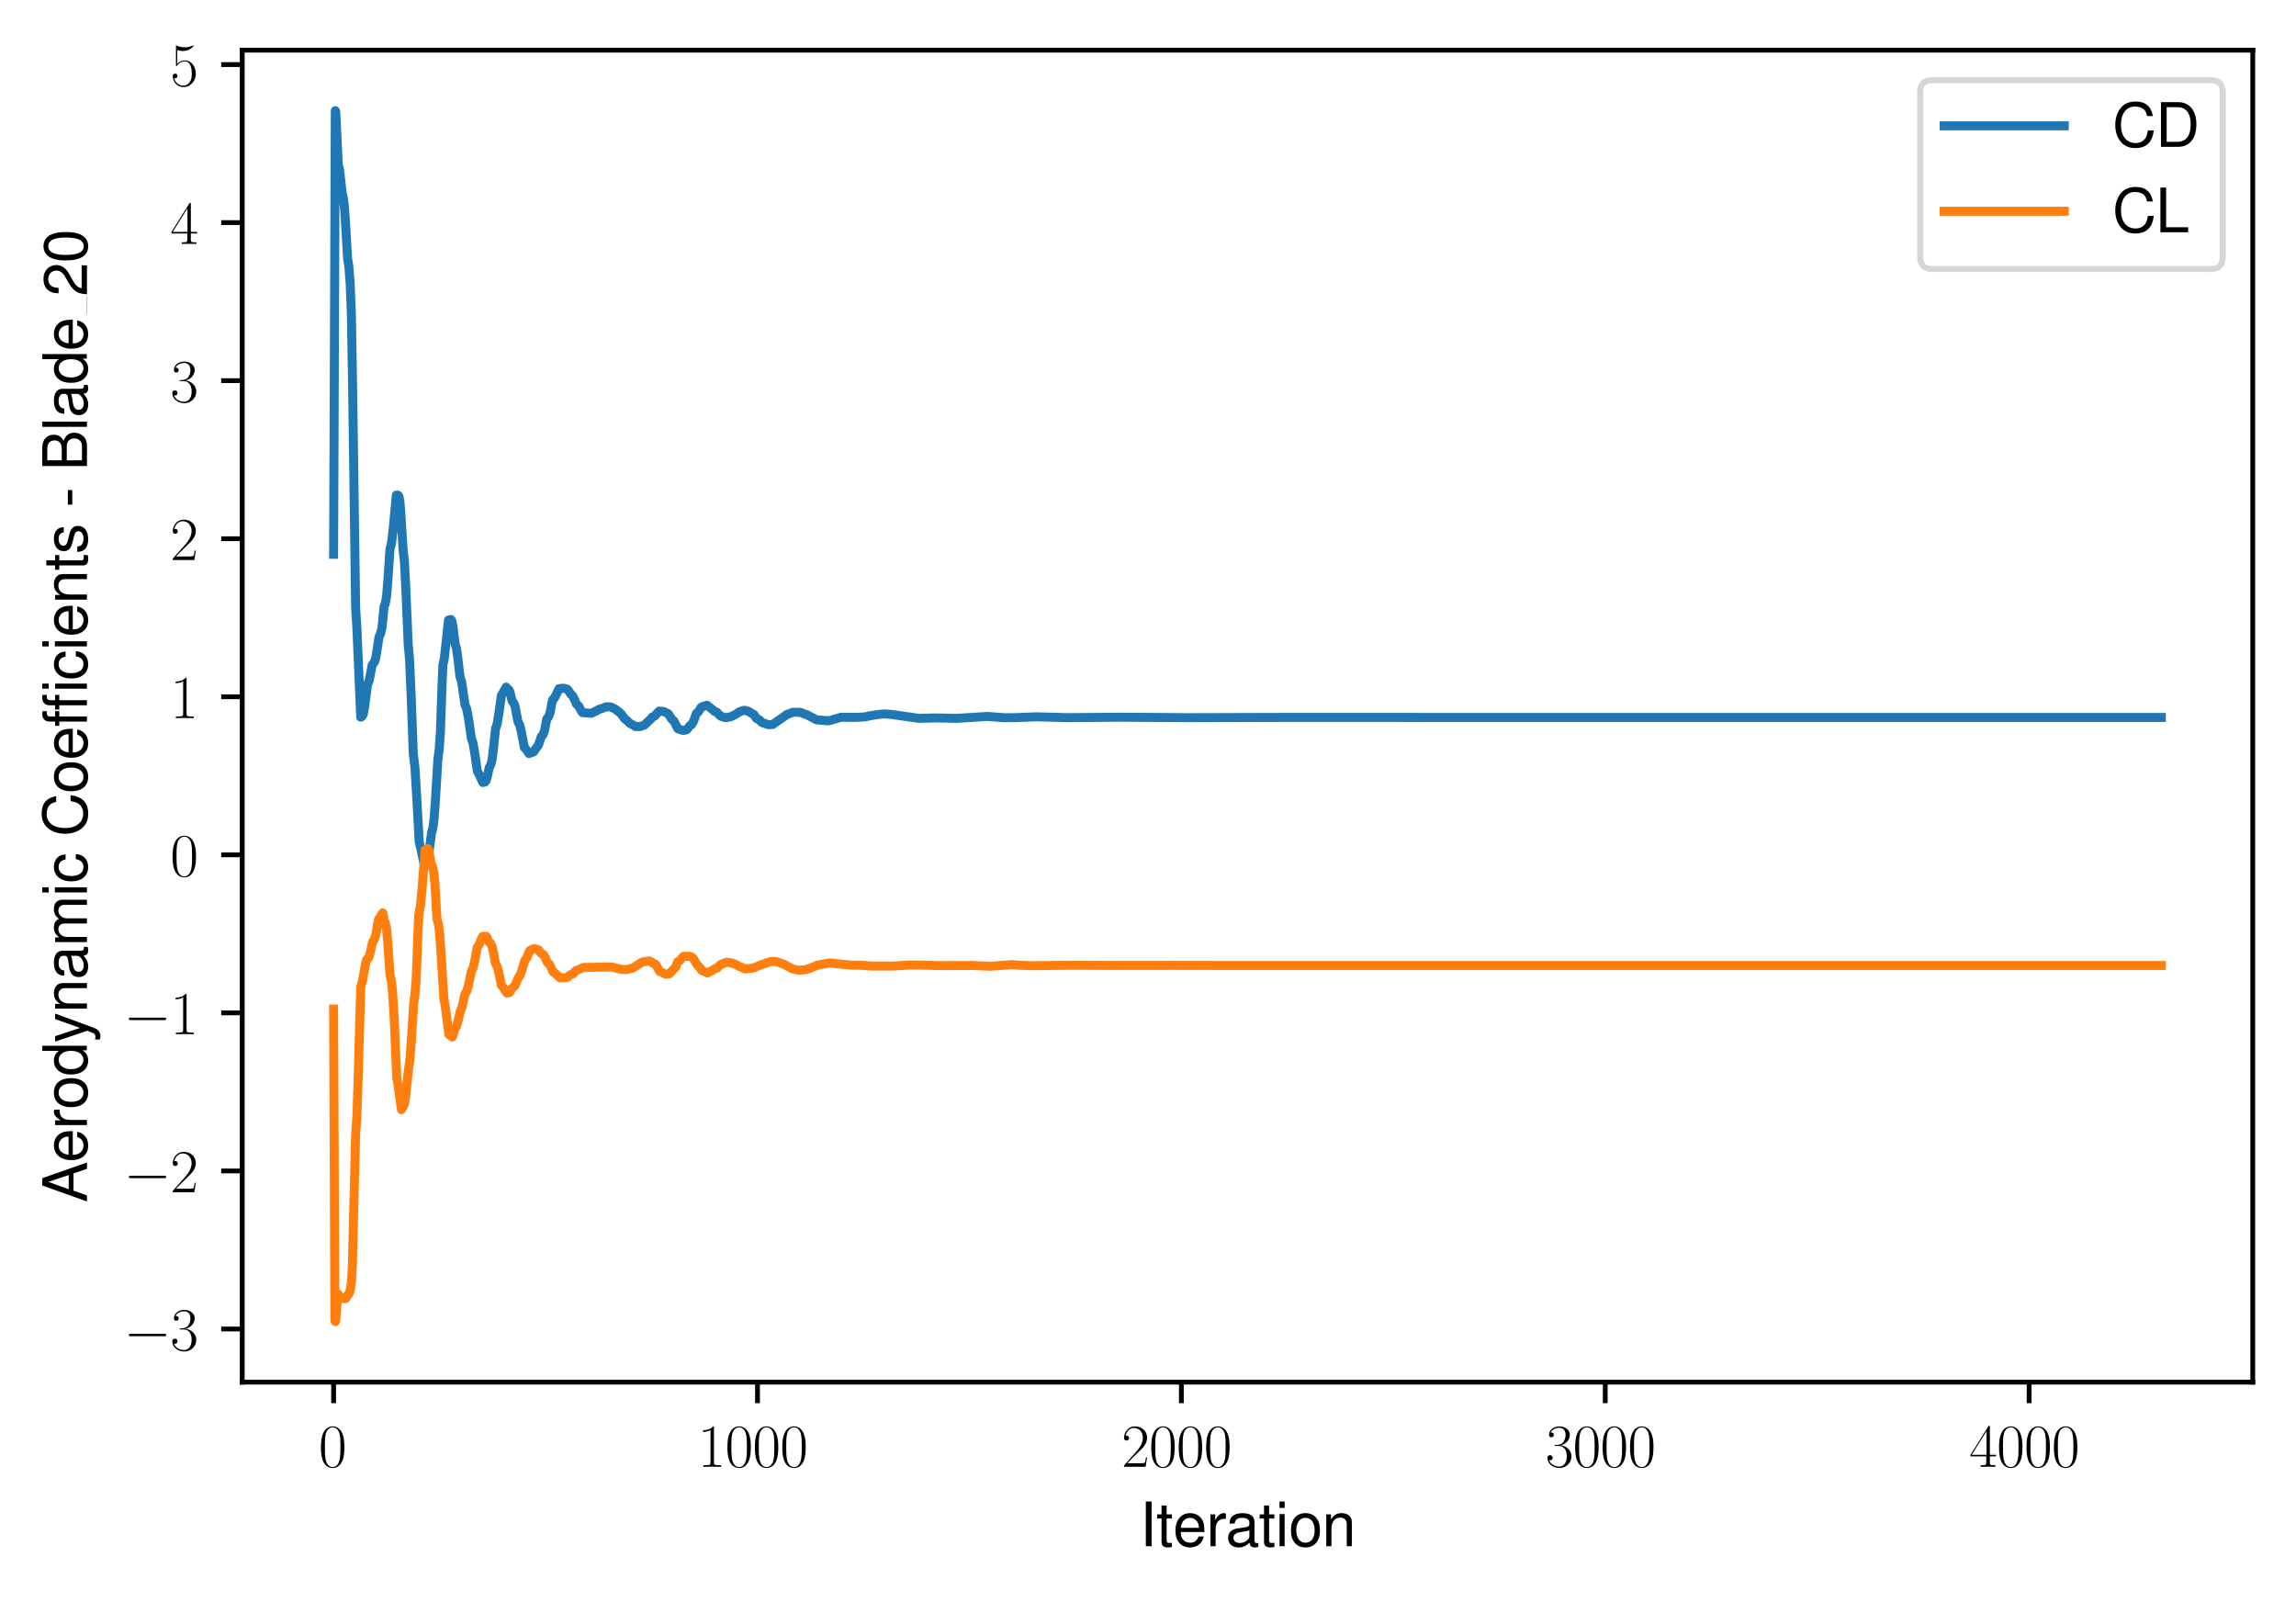 <?xml version="1.0" encoding="utf-8" standalone="no"?>
<!DOCTYPE svg PUBLIC "-//W3C//DTD SVG 1.1//EN"
  "http://www.w3.org/Graphics/SVG/1.1/DTD/svg11.dtd">
<svg xmlns:xlink="http://www.w3.org/1999/xlink" width="382.335pt" height="266.751pt" viewBox="0 0 382.335 266.751" xmlns="http://www.w3.org/2000/svg" version="1.1">
 <defs>
  <style type="text/css">*{stroke-linejoin: round; stroke-linecap: butt}</style>
 </defs>
 <g id="figure_1">
  <g id="patch_1">
   <path d="M 0 266.751 
L 382.335 266.751 
L 382.335 0 
L 0 0 
z
" style="fill: #ffffff"/>
  </g>
  <g id="axes_1">
   <g id="patch_2">
    <path d="M 40.335 230.11 
L 375.135 230.11 
L 375.135 8.35 
L 40.335 8.35 
z
" style="fill: #ffffff"/>
   </g>
   <g id="matplotlib.axis_1">
    <g id="xtick_1">
     <g id="line2d_1">
      <defs>
       <path id="m554e3767d2" d="M 0 0 
L 0 3.5 
" style="stroke: #000000; stroke-width: 0.8"/>
      </defs>
      <g>
       <use xlink:href="#m554e3767d2" x="55.553" y="230.11" style="stroke: #000000; stroke-width: 0.8"/>
      </g>
     </g>
     <g id="text_1">
      <!-- $\mathdefault{0}$ -->
      <g transform="translate(53.062 244.209) scale(0.1 -0.1)">
       <defs>
        <path id="CMR17-30" d="M 2688 2038 
C 2688 2430 2682 3099 2413 3613 
C 2176 4063 1798 4224 1466 4224 
C 1158 4224 768 4082 525 3620 
C 269 3137 243 2539 243 2038 
C 243 1671 250 1112 448 623 
C 723 -39 1216 -128 1466 -128 
C 1760 -128 2208 -7 2470 604 
C 2662 1048 2688 1568 2688 2038 
z
M 1466 -26 
C 1056 -26 813 328 723 816 
C 653 1196 653 1749 653 2109 
C 653 2604 653 3015 736 3407 
C 858 3954 1216 4121 1466 4121 
C 1728 4121 2067 3947 2189 3420 
C 2272 3054 2278 2623 2278 2109 
C 2278 1691 2278 1176 2202 797 
C 2067 96 1690 -26 1466 -26 
z
" transform="scale(0.016)"/>
       </defs>
       <use xlink:href="#CMR17-30" transform="scale(0.996)"/>
      </g>
     </g>
    </g>
    <g id="xtick_2">
     <g id="line2d_2">
      <g>
       <use xlink:href="#m554e3767d2" x="126.138" y="230.11" style="stroke: #000000; stroke-width: 0.8"/>
      </g>
     </g>
     <g id="text_2">
      <!-- $\mathdefault{1000}$ -->
      <g transform="translate(116.176 244.209) scale(0.1 -0.1)">
       <defs>
        <path id="CMR17-31" d="M 1702 4083 
C 1702 4217 1696 4224 1606 4224 
C 1357 3927 979 3833 621 3820 
C 602 3820 570 3820 563 3808 
C 557 3795 557 3782 557 3648 
C 755 3648 1088 3686 1344 3839 
L 1344 467 
C 1344 243 1331 166 781 166 
L 589 166 
L 589 0 
C 896 6 1216 12 1523 12 
C 1830 12 2150 6 2458 0 
L 2458 166 
L 2266 166 
C 1715 166 1702 236 1702 467 
L 1702 4083 
z
" transform="scale(0.016)"/>
       </defs>
       <use xlink:href="#CMR17-31" transform="scale(0.996)"/>
       <use xlink:href="#CMR17-30" transform="translate(45.69 0) scale(0.996)"/>
       <use xlink:href="#CMR17-30" transform="translate(91.381 0) scale(0.996)"/>
       <use xlink:href="#CMR17-30" transform="translate(137.071 0) scale(0.996)"/>
      </g>
     </g>
    </g>
    <g id="xtick_3">
     <g id="line2d_3">
      <g>
       <use xlink:href="#m554e3767d2" x="196.723" y="230.11" style="stroke: #000000; stroke-width: 0.8"/>
      </g>
     </g>
     <g id="text_3">
      <!-- $\mathdefault{2000}$ -->
      <g transform="translate(186.761 244.209) scale(0.1 -0.1)">
       <defs>
        <path id="CMR17-32" d="M 2669 990 
L 2554 990 
C 2490 537 2438 460 2413 422 
C 2381 371 1920 371 1830 371 
L 602 371 
C 832 620 1280 1073 1824 1596 
C 2214 1966 2669 2400 2669 3033 
C 2669 3788 2067 4224 1395 4224 
C 691 4224 262 3603 262 3027 
C 262 2777 448 2745 525 2745 
C 589 2745 781 2783 781 3007 
C 781 3206 614 3264 525 3264 
C 486 3264 448 3257 422 3244 
C 544 3788 915 4057 1306 4057 
C 1862 4057 2227 3616 2227 3033 
C 2227 2477 1901 1998 1536 1583 
L 262 147 
L 262 0 
L 2515 0 
L 2669 990 
z
" transform="scale(0.016)"/>
       </defs>
       <use xlink:href="#CMR17-32" transform="scale(0.996)"/>
       <use xlink:href="#CMR17-30" transform="translate(45.69 0) scale(0.996)"/>
       <use xlink:href="#CMR17-30" transform="translate(91.381 0) scale(0.996)"/>
       <use xlink:href="#CMR17-30" transform="translate(137.071 0) scale(0.996)"/>
      </g>
     </g>
    </g>
    <g id="xtick_4">
     <g id="line2d_4">
      <g>
       <use xlink:href="#m554e3767d2" x="267.309" y="230.11" style="stroke: #000000; stroke-width: 0.8"/>
      </g>
     </g>
     <g id="text_4">
      <!-- $\mathdefault{3000}$ -->
      <g transform="translate(257.346 244.209) scale(0.1 -0.1)">
       <defs>
        <path id="CMR17-33" d="M 1414 2176 
C 1984 2176 2234 1673 2234 1094 
C 2234 322 1824 25 1453 25 
C 1114 25 563 193 390 691 
C 422 678 454 678 486 678 
C 640 678 755 780 755 947 
C 755 1132 614 1216 486 1216 
C 378 1216 211 1164 211 927 
C 211 335 787 -128 1466 -128 
C 2176 -128 2720 432 2720 1087 
C 2720 1718 2208 2176 1600 2246 
C 2086 2347 2554 2776 2554 3353 
C 2554 3856 2048 4224 1472 4224 
C 890 4224 378 3862 378 3347 
C 378 3123 544 3084 627 3084 
C 762 3084 877 3167 877 3334 
C 877 3500 762 3584 627 3584 
C 602 3584 570 3584 544 3571 
C 730 3999 1235 4076 1459 4076 
C 1683 4076 2106 3966 2106 3347 
C 2106 3167 2080 2851 1862 2574 
C 1670 2329 1453 2316 1242 2297 
C 1210 2297 1062 2284 1037 2284 
C 992 2278 966 2272 966 2227 
C 966 2182 973 2176 1101 2176 
L 1414 2176 
z
" transform="scale(0.016)"/>
       </defs>
       <use xlink:href="#CMR17-33" transform="scale(0.996)"/>
       <use xlink:href="#CMR17-30" transform="translate(45.69 0) scale(0.996)"/>
       <use xlink:href="#CMR17-30" transform="translate(91.381 0) scale(0.996)"/>
       <use xlink:href="#CMR17-30" transform="translate(137.071 0) scale(0.996)"/>
      </g>
     </g>
    </g>
    <g id="xtick_5">
     <g id="line2d_5">
      <g>
       <use xlink:href="#m554e3767d2" x="337.894" y="230.11" style="stroke: #000000; stroke-width: 0.8"/>
      </g>
     </g>
     <g id="text_5">
      <!-- $\mathdefault{4000}$ -->
      <g transform="translate(327.931 244.209) scale(0.1 -0.1)">
       <defs>
        <path id="CMR17-34" d="M 2150 4147 
C 2150 4281 2144 4288 2029 4288 
L 128 1254 
L 128 1088 
L 1779 1088 
L 1779 460 
C 1779 230 1766 166 1318 166 
L 1197 166 
L 1197 0 
C 1402 12 1747 12 1965 12 
C 2182 12 2528 12 2733 0 
L 2733 166 
L 2611 166 
C 2163 166 2150 230 2150 460 
L 2150 1088 
L 2803 1088 
L 2803 1254 
L 2150 1254 
L 2150 4147 
z
M 1798 3723 
L 1798 1254 
L 256 1254 
L 1798 3723 
z
" transform="scale(0.016)"/>
       </defs>
       <use xlink:href="#CMR17-34" transform="scale(0.996)"/>
       <use xlink:href="#CMR17-30" transform="translate(45.69 0) scale(0.996)"/>
       <use xlink:href="#CMR17-30" transform="translate(91.381 0) scale(0.996)"/>
       <use xlink:href="#CMR17-30" transform="translate(137.071 0) scale(0.996)"/>
      </g>
     </g>
    </g>
    <g id="text_6">
     <!-- Iteration -->
     <g transform="translate(189.787 257.429) scale(0.1 -0.1)">
      <defs>
       <path id="NimbusSanL-Regu-49" d="M 1242 4672 
L 640 4672 
L 640 0 
L 1242 0 
L 1242 4672 
z
" transform="scale(0.016)"/>
       <path id="NimbusSanL-Regu-74" d="M 1626 3328 
L 1075 3328 
L 1075 4249 
L 544 4249 
L 544 3328 
L 90 3328 
L 90 2892 
L 544 2892 
L 544 402 
C 544 64 774 -128 1190 -128 
C 1318 -128 1446 -116 1626 -84 
L 1626 364 
C 1555 345 1472 339 1370 339 
C 1139 339 1075 402 1075 634 
L 1075 2892 
L 1626 2892 
L 1626 3328 
z
" transform="scale(0.016)"/>
       <path id="NimbusSanL-Regu-65" d="M 3283 1484 
C 3283 1998 3245 2311 3149 2565 
C 2931 3123 2419 3456 1792 3456 
C 858 3456 256 2734 256 1619 
C 256 545 838 -128 1779 -128 
C 2547 -128 3078 307 3213 1018 
L 2675 1018 
C 2528 588 2227 364 1798 364 
C 1459 364 1171 514 992 787 
C 864 974 819 1161 813 1484 
L 3283 1484 
z
M 826 1920 
C 870 2552 1248 2963 1786 2963 
C 2310 2963 2714 2519 2714 1959 
C 2714 1946 2714 1933 2707 1920 
L 826 1920 
z
" transform="scale(0.016)"/>
       <path id="NimbusSanL-Regu-72" d="M 442 3328 
L 442 0 
L 979 0 
L 979 1727 
C 979 2203 1101 2514 1357 2698 
C 1523 2819 1683 2857 2054 2863 
L 2054 3404 
C 1965 3449 1920 3456 1850 3456 
C 1504 3456 1242 3251 934 2750 
L 934 3328 
L 442 3328 
z
" transform="scale(0.016)"/>
       <path id="NimbusSanL-Regu-61" d="M 3424 332 
C 3366 320 3341 320 3309 320 
C 3123 320 3021 415 3021 581 
L 3021 2542 
C 3021 3135 2586 3456 1760 3456 
C 1274 3456 870 3315 646 3065 
C 493 2893 429 2702 416 2370 
L 954 2370 
C 998 2778 1242 2963 1741 2963 
C 2221 2963 2490 2784 2490 2466 
L 2490 2326 
C 2490 2103 2355 2007 1933 1956 
C 1178 1861 1062 1835 858 1753 
C 467 1593 269 1294 269 861 
C 269 256 691 -128 1370 -128 
C 1792 -128 2131 19 2509 364 
C 2547 25 2714 -128 3059 -128 
C 3168 -128 3251 -116 3424 -71 
L 3424 332 
z
M 2490 1071 
C 2490 893 2438 785 2278 638 
C 2061 441 1798 339 1485 339 
C 1069 339 826 536 826 874 
C 826 1224 1062 1402 1632 1485 
C 2195 1562 2310 1587 2490 1670 
L 2490 1071 
z
" transform="scale(0.016)"/>
       <path id="NimbusSanL-Regu-69" d="M 960 3358 
L 429 3358 
L 429 0 
L 960 0 
L 960 3358 
z
M 960 4672 
L 422 4672 
L 422 3999 
L 960 3999 
L 960 4672 
z
" transform="scale(0.016)"/>
       <path id="NimbusSanL-Regu-6f" d="M 1741 3456 
C 800 3456 230 2784 230 1663 
C 230 543 794 -128 1747 -128 
C 2688 -128 3264 543 3264 1638 
C 3264 2791 2707 3456 1741 3456 
z
M 1747 2963 
C 2349 2963 2707 2472 2707 1644 
C 2707 861 2336 364 1747 364 
C 1152 364 787 855 787 1663 
C 787 2466 1152 2963 1747 2963 
z
" transform="scale(0.016)"/>
       <path id="NimbusSanL-Regu-6e" d="M 448 3328 
L 448 0 
L 986 0 
L 986 1835 
C 986 2539 1344 2988 1894 2988 
C 2317 2988 2586 2732 2586 2328 
L 2586 0 
L 3117 0 
L 3117 2539 
C 3117 3097 2701 3456 2054 3456 
C 1555 3456 1235 3263 941 2796 
L 941 3328 
L 448 3328 
z
" transform="scale(0.016)"/>
      </defs>
      <use xlink:href="#NimbusSanL-Regu-49" transform="scale(0.996)"/>
      <use xlink:href="#NimbusSanL-Regu-74" transform="translate(27.695 0) scale(0.996)"/>
      <use xlink:href="#NimbusSanL-Regu-65" transform="translate(55.39 0) scale(0.996)"/>
      <use xlink:href="#NimbusSanL-Regu-72" transform="translate(110.782 0) scale(0.996)"/>
      <use xlink:href="#NimbusSanL-Regu-61" transform="translate(142.961 0) scale(0.996)"/>
      <use xlink:href="#NimbusSanL-Regu-74" transform="translate(198.353 0) scale(0.996)"/>
      <use xlink:href="#NimbusSanL-Regu-69" transform="translate(226.048 0) scale(0.996)"/>
      <use xlink:href="#NimbusSanL-Regu-6f" transform="translate(248.165 0) scale(0.996)"/>
      <use xlink:href="#NimbusSanL-Regu-6e" transform="translate(303.556 0) scale(0.996)"/>
     </g>
    </g>
   </g>
   <g id="matplotlib.axis_2">
    <g id="ytick_1">
     <g id="line2d_6">
      <defs>
       <path id="m11201d9856" d="M 0 0 
L -3.5 0 
" style="stroke: #000000; stroke-width: 0.8"/>
      </defs>
      <g>
       <use xlink:href="#m11201d9856" x="40.335" y="221.263" style="stroke: #000000; stroke-width: 0.8"/>
      </g>
     </g>
     <g id="text_7">
      <!-- $\mathdefault{−3}$ -->
      <g transform="translate(20.605 224.812) scale(0.1 -0.1)">
       <defs>
        <path id="CMSY10-0" d="M 4218 1472 
C 4326 1472 4442 1472 4442 1600 
C 4442 1728 4326 1728 4218 1728 
L 755 1728 
C 646 1728 531 1728 531 1600 
C 531 1472 646 1472 755 1472 
L 4218 1472 
z
" transform="scale(0.016)"/>
       </defs>
       <use xlink:href="#CMSY10-0" transform="scale(0.996)"/>
       <use xlink:href="#CMR17-33" transform="translate(77.487 0) scale(0.996)"/>
      </g>
     </g>
    </g>
    <g id="ytick_2">
     <g id="line2d_7">
      <g>
       <use xlink:href="#m11201d9856" x="40.335" y="194.949" style="stroke: #000000; stroke-width: 0.8"/>
      </g>
     </g>
     <g id="text_8">
      <!-- $\mathdefault{−2}$ -->
      <g transform="translate(20.605 198.498) scale(0.1 -0.1)">
       <use xlink:href="#CMSY10-0" transform="scale(0.996)"/>
       <use xlink:href="#CMR17-32" transform="translate(77.487 0) scale(0.996)"/>
      </g>
     </g>
    </g>
    <g id="ytick_3">
     <g id="line2d_8">
      <g>
       <use xlink:href="#m11201d9856" x="40.335" y="168.634" style="stroke: #000000; stroke-width: 0.8"/>
      </g>
     </g>
     <g id="text_9">
      <!-- $\mathdefault{−1}$ -->
      <g transform="translate(20.605 172.183) scale(0.1 -0.1)">
       <use xlink:href="#CMSY10-0" transform="scale(0.996)"/>
       <use xlink:href="#CMR17-31" transform="translate(77.487 0) scale(0.996)"/>
      </g>
     </g>
    </g>
    <g id="ytick_4">
     <g id="line2d_9">
      <g>
       <use xlink:href="#m11201d9856" x="40.335" y="142.32" style="stroke: #000000; stroke-width: 0.8"/>
      </g>
     </g>
     <g id="text_10">
      <!-- $\mathdefault{0}$ -->
      <g transform="translate(28.353 145.869) scale(0.1 -0.1)">
       <use xlink:href="#CMR17-30" transform="scale(0.996)"/>
      </g>
     </g>
    </g>
    <g id="ytick_5">
     <g id="line2d_10">
      <g>
       <use xlink:href="#m11201d9856" x="40.335" y="116.006" style="stroke: #000000; stroke-width: 0.8"/>
      </g>
     </g>
     <g id="text_11">
      <!-- $\mathdefault{1}$ -->
      <g transform="translate(28.353 119.555) scale(0.1 -0.1)">
       <use xlink:href="#CMR17-31" transform="scale(0.996)"/>
      </g>
     </g>
    </g>
    <g id="ytick_6">
     <g id="line2d_11">
      <g>
       <use xlink:href="#m11201d9856" x="40.335" y="89.692" style="stroke: #000000; stroke-width: 0.8"/>
      </g>
     </g>
     <g id="text_12">
      <!-- $\mathdefault{2}$ -->
      <g transform="translate(28.353 93.241) scale(0.1 -0.1)">
       <use xlink:href="#CMR17-32" transform="scale(0.996)"/>
      </g>
     </g>
    </g>
    <g id="ytick_7">
     <g id="line2d_12">
      <g>
       <use xlink:href="#m11201d9856" x="40.335" y="63.378" style="stroke: #000000; stroke-width: 0.8"/>
      </g>
     </g>
     <g id="text_13">
      <!-- $\mathdefault{3}$ -->
      <g transform="translate(28.353 66.927) scale(0.1 -0.1)">
       <use xlink:href="#CMR17-33" transform="scale(0.996)"/>
      </g>
     </g>
    </g>
    <g id="ytick_8">
     <g id="line2d_13">
      <g>
       <use xlink:href="#m11201d9856" x="40.335" y="37.063" style="stroke: #000000; stroke-width: 0.8"/>
      </g>
     </g>
     <g id="text_14">
      <!-- $\mathdefault{4}$ -->
      <g transform="translate(28.353 40.613) scale(0.1 -0.1)">
       <use xlink:href="#CMR17-34" transform="scale(0.996)"/>
      </g>
     </g>
    </g>
    <g id="ytick_9">
     <g id="line2d_14">
      <g>
       <use xlink:href="#m11201d9856" x="40.335" y="10.749" style="stroke: #000000; stroke-width: 0.8"/>
      </g>
     </g>
     <g id="text_15">
      <!-- $\mathdefault{5}$ -->
      <g transform="translate(28.353 14.298) scale(0.1 -0.1)">
       <defs>
        <path id="CMR17-35" d="M 730 3750 
C 794 3724 1056 3641 1325 3641 
C 1920 3641 2246 3961 2432 4140 
C 2432 4191 2432 4224 2394 4224 
C 2387 4224 2374 4224 2323 4198 
C 2099 4102 1837 4032 1517 4032 
C 1325 4032 1037 4055 723 4191 
C 653 4224 640 4224 634 4224 
C 602 4224 595 4217 595 4090 
L 595 2231 
C 595 2113 595 2080 659 2080 
C 691 2080 704 2093 736 2139 
C 941 2435 1222 2560 1542 2560 
C 1766 2560 2246 2415 2246 1293 
C 2246 1087 2246 716 2054 422 
C 1894 159 1645 25 1370 25 
C 947 25 518 319 403 812 
C 429 806 480 793 506 793 
C 589 793 749 838 749 1036 
C 749 1209 627 1280 506 1280 
C 358 1280 262 1190 262 1011 
C 262 454 704 -128 1382 -128 
C 2042 -128 2669 441 2669 1267 
C 2669 2054 2170 2662 1549 2662 
C 1222 2662 947 2540 730 2304 
L 730 3750 
z
" transform="scale(0.016)"/>
       </defs>
       <use xlink:href="#CMR17-35" transform="scale(0.996)"/>
      </g>
     </g>
    </g>
    <g id="text_16">
     <!-- Aerodynamic Coefficients - Blade_20 -->
     <g transform="translate(14.483 200.201) rotate(-90) scale(0.1 -0.1)">
      <defs>
       <path id="NimbusSanL-Regu-41" d="M 3034 1408 
L 3514 0 
L 4179 0 
L 2541 4672 
L 1773 4672 
L 109 0 
L 742 0 
L 1235 1408 
L 3034 1408 
z
M 2867 1907 
L 1382 1907 
L 2150 4032 
L 2867 1907 
z
" transform="scale(0.016)"/>
       <path id="NimbusSanL-Regu-64" d="M 3168 4672 
L 2637 4672 
L 2637 2937 
C 2413 3276 2054 3456 1606 3456 
C 736 3456 166 2759 166 1695 
C 166 568 723 -128 1626 -128 
C 2086 -128 2406 44 2694 460 
L 2694 19 
L 3168 19 
L 3168 4672 
z
M 1696 2956 
C 2272 2956 2637 2447 2637 1651 
C 2637 880 2266 371 1702 371 
C 1114 371 723 887 723 1663 
C 723 2440 1114 2956 1696 2956 
z
" transform="scale(0.016)"/>
       <path id="NimbusSanL-Regu-79" d="M 2483 3328 
L 1555 724 
L 698 3328 
L 128 3328 
L 1261 -29 
L 1056 -558 
C 973 -794 851 -884 627 -884 
C 550 -884 461 -871 346 -845 
L 346 -1325 
C 454 -1383 563 -1408 704 -1408 
C 877 -1408 1062 -1351 1203 -1248 
C 1370 -1127 1466 -986 1568 -718 
L 3059 3328 
L 2483 3328 
z
" transform="scale(0.016)"/>
       <path id="NimbusSanL-Regu-6d" d="M 448 3328 
L 448 0 
L 986 0 
L 986 2089 
C 986 2597 1338 2988 1773 2988 
C 2170 2988 2394 2744 2394 2315 
L 2394 0 
L 2931 0 
L 2931 2109 
C 2931 2597 3283 2988 3718 2988 
C 4109 2988 4339 2738 4339 2315 
L 4339 0 
L 4877 0 
L 4877 2520 
C 4877 3123 4531 3456 3904 3456 
C 3456 3456 3187 3321 2874 2943 
C 2675 3302 2406 3456 1971 3456 
C 1523 3456 1229 3289 941 2886 
L 941 3328 
L 448 3328 
z
" transform="scale(0.016)"/>
       <path id="NimbusSanL-Regu-63" d="M 3014 2237 
C 2989 2561 2918 2771 2790 2956 
C 2560 3270 2157 3456 1690 3456 
C 787 3456 198 2740 198 1632 
C 198 555 774 -128 1683 -128 
C 2483 -128 2989 352 3053 1167 
L 2515 1167 
C 2426 632 2150 364 1696 364 
C 1107 364 755 842 755 1632 
C 755 2466 1101 2963 1683 2963 
C 2131 2963 2413 2701 2477 2237 
L 3014 2237 
z
" transform="scale(0.016)"/>
       <path id="NimbusSanL-Regu-43" d="M 4237 3219 
C 4051 4236 3462 4736 2438 4736 
C 1811 4736 1306 4537 960 4154 
C 538 3696 307 3035 307 2284 
C 307 1522 544 867 986 415 
C 1344 44 1805 -128 2413 -128 
C 3552 -128 4192 485 4333 1712 
L 3718 1712 
C 3667 1394 3603 1178 3507 994 
C 3315 612 2918 396 2419 396 
C 1491 396 902 1134 902 2291 
C 902 3480 1466 4211 2368 4211 
C 2746 4211 3098 4096 3290 3918 
C 3462 3759 3558 3562 3629 3219 
L 4237 3219 
z
" transform="scale(0.016)"/>
       <path id="NimbusSanL-Regu-66" d="M 1651 3328 
L 1094 3328 
L 1094 3860 
C 1094 4087 1222 4204 1466 4204 
C 1510 4204 1530 4204 1651 4198 
L 1651 4639 
C 1530 4665 1459 4672 1350 4672 
C 858 4672 563 4390 563 3905 
L 563 3328 
L 115 3328 
L 115 2892 
L 563 2892 
L 563 0 
L 1094 0 
L 1094 2892 
L 1651 2892 
L 1651 3328 
z
" transform="scale(0.016)"/>
       <path id="NimbusSanL-Regu-2" d="M 1613 3328 
L 1056 3328 
L 1056 3860 
C 1056 4087 1184 4204 1427 4204 
C 1472 4204 1491 4204 1613 4198 
L 1613 4639 
C 1491 4665 1421 4672 1312 4672 
C 819 4672 525 4390 525 3905 
L 525 3328 
L 77 3328 
L 77 2892 
L 525 2892 
L 525 0 
L 1056 0 
L 1056 2892 
L 1613 2892 
L 1613 3328 
z
M 2790 3328 
L 2259 3328 
L 2259 0 
L 2790 0 
L 2790 3328 
z
M 2790 4672 
L 2259 4672 
L 2259 3999 
L 2790 3999 
L 2790 4672 
z
" transform="scale(0.016)"/>
       <path id="NimbusSanL-Regu-73" d="M 2803 2428 
C 2797 3084 2362 3456 1587 3456 
C 806 3456 301 3052 301 2434 
C 301 1912 570 1663 1363 1472 
L 1862 1351 
C 2234 1262 2381 1129 2381 887 
C 2381 574 2067 364 1600 364 
C 1312 364 1069 447 934 587 
C 851 683 813 778 781 1014 
L 218 1014 
C 243 243 678 -128 1555 -128 
C 2400 -128 2938 288 2938 931 
C 2938 1428 2656 1702 1990 1861 
L 1478 1982 
C 1043 2084 858 2224 858 2459 
C 858 2765 1133 2963 1568 2963 
C 1997 2963 2227 2778 2240 2428 
L 2803 2428 
z
" transform="scale(0.016)"/>
       <path id="NimbusSanL-Regu-2d" d="M 1818 1996 
L 294 1996 
L 294 1536 
L 1818 1536 
L 1818 1996 
z
" transform="scale(0.016)"/>
       <path id="NimbusSanL-Regu-42" d="M 506 0 
L 2611 0 
C 3053 0 3379 121 3629 390 
C 3859 632 3987 961 3987 1321 
C 3987 1878 3731 2214 3136 2444 
C 3558 2643 3782 2994 3782 3476 
C 3782 3821 3654 4127 3411 4345 
C 3168 4569 2848 4672 2400 4672 
L 506 4672 
L 506 0 
z
M 1101 2636 
L 1101 4147 
L 2253 4147 
C 2586 4147 2771 4101 2931 3977 
C 3098 3847 3187 3652 3187 3391 
C 3187 3138 3098 2936 2931 2806 
C 2771 2682 2586 2636 2253 2636 
L 1101 2636 
z
M 1101 524 
L 1101 2112 
L 2554 2112 
C 2842 2112 3034 2042 3174 1890 
C 3315 1745 3392 1542 3392 1315 
C 3392 1093 3315 891 3174 746 
C 3034 594 2842 524 2554 524 
L 1101 524 
z
" transform="scale(0.016)"/>
       <path id="NimbusSanL-Regu-6c" d="M 973 4672 
L 435 4672 
L 435 0 
L 973 0 
L 973 4672 
z
" transform="scale(0.016)"/>
       <path id="NimbusSanL-Regu-32" d="M 3238 556 
L 851 556 
C 909 928 1114 1165 1670 1493 
L 2310 1839 
C 2944 2185 3270 2653 3270 3211 
C 3270 3589 3117 3942 2848 4185 
C 2579 4428 2246 4544 1818 4544 
C 1242 4544 813 4339 563 3955 
C 403 3711 333 3429 320 2967 
L 883 2967 
C 902 3275 941 3461 1018 3608 
C 1165 3884 1459 4051 1798 4051 
C 2310 4051 2694 3685 2694 3198 
C 2694 2839 2483 2531 2080 2300 
L 1491 1967 
C 544 1428 269 999 218 0 
L 3238 0 
L 3238 556 
z
" transform="scale(0.016)"/>
       <path id="NimbusSanL-Regu-30" d="M 1760 4544 
C 1338 4544 954 4358 717 4044 
C 422 3649 275 3043 275 2207 
C 275 683 787 -128 1760 -128 
C 2720 -128 3245 683 3245 2169 
C 3245 3049 3104 3636 2803 4044 
C 2566 4364 2189 4544 1760 4544 
z
M 1760 4044 
C 2368 4044 2669 3432 2669 2220 
C 2669 938 2374 339 1747 339 
C 1152 339 851 964 851 2201 
C 851 3438 1152 4044 1760 4044 
z
" transform="scale(0.016)"/>
      </defs>
      <use xlink:href="#NimbusSanL-Regu-41" transform="scale(0.996)"/>
      <use xlink:href="#NimbusSanL-Regu-65" transform="translate(66.45 0) scale(0.996)"/>
      <use xlink:href="#NimbusSanL-Regu-72" transform="translate(121.842 0) scale(0.996)"/>
      <use xlink:href="#NimbusSanL-Regu-6f" transform="translate(155.017 0) scale(0.996)"/>
      <use xlink:href="#NimbusSanL-Regu-64" transform="translate(210.409 0) scale(0.996)"/>
      <use xlink:href="#NimbusSanL-Regu-79" transform="translate(265.8 0) scale(0.996)"/>
      <use xlink:href="#NimbusSanL-Regu-6e" transform="translate(315.613 0) scale(0.996)"/>
      <use xlink:href="#NimbusSanL-Regu-61" transform="translate(371.005 0) scale(0.996)"/>
      <use xlink:href="#NimbusSanL-Regu-6d" transform="translate(426.397 0) scale(0.996)"/>
      <use xlink:href="#NimbusSanL-Regu-69" transform="translate(509.385 0) scale(0.996)"/>
      <use xlink:href="#NimbusSanL-Regu-63" transform="translate(531.502 0) scale(0.996)"/>
      <use xlink:href="#NimbusSanL-Regu-43" transform="translate(609.01 0) scale(0.996)"/>
      <use xlink:href="#NimbusSanL-Regu-6f" transform="translate(680.94 0) scale(0.996)"/>
      <use xlink:href="#NimbusSanL-Regu-65" transform="translate(736.332 0) scale(0.996)"/>
      <use xlink:href="#NimbusSanL-Regu-66" transform="translate(791.724 0) scale(0.996)"/>
      <use xlink:href="#NimbusSanL-Regu-2" transform="translate(819.419 0) scale(0.996)"/>
      <use xlink:href="#NimbusSanL-Regu-63" transform="translate(869.232 0) scale(0.996)"/>
      <use xlink:href="#NimbusSanL-Regu-69" transform="translate(919.045 0) scale(0.996)"/>
      <use xlink:href="#NimbusSanL-Regu-65" transform="translate(941.162 0) scale(0.996)"/>
      <use xlink:href="#NimbusSanL-Regu-6e" transform="translate(996.554 0) scale(0.996)"/>
      <use xlink:href="#NimbusSanL-Regu-74" transform="translate(1051.945 0) scale(0.996)"/>
      <use xlink:href="#NimbusSanL-Regu-73" transform="translate(1079.641 0) scale(0.996)"/>
      <use xlink:href="#NimbusSanL-Regu-2d" transform="translate(1157.149 0) scale(0.996)"/>
      <use xlink:href="#NimbusSanL-Regu-42" transform="translate(1218.019 0) scale(0.996)"/>
      <use xlink:href="#NimbusSanL-Regu-6c" transform="translate(1284.469 0) scale(0.996)"/>
      <use xlink:href="#NimbusSanL-Regu-61" transform="translate(1306.586 0) scale(0.996)"/>
      <use xlink:href="#NimbusSanL-Regu-64" transform="translate(1361.978 0) scale(0.996)"/>
      <use xlink:href="#NimbusSanL-Regu-65" transform="translate(1417.37 0) scale(0.996)"/>
      <use xlink:href="#NimbusSanL-Regu-32" transform="translate(1508.627 0) scale(0.996)"/>
      <use xlink:href="#NimbusSanL-Regu-30" transform="translate(1564.019 0) scale(0.996)"/>
      <path d="M 1478.739 0 
L 1508.627 0 
L 1508.627 0.399 
L 1478.739 0.399 
L 1478.739 0 
z
"/>
     </g>
    </g>
   </g>
   <g id="line2d_15">
    <path d="M 55.553 92.285 
L 55.835 18.43 
L 55.906 18.54 
L 56.047 21.424 
L 56.329 27.454 
L 56.541 28.208 
L 56.965 32.038 
L 57.176 33.005 
L 57.388 34.825 
L 57.6 38.202 
L 57.882 43.04 
L 58.094 44.376 
L 58.306 47.12 
L 58.518 52.478 
L 58.729 65.194 
L 59.223 101.163 
L 59.435 104.694 
L 60.07 119.393 
L 60.282 119.294 
L 60.494 118.9 
L 60.706 117.759 
L 61.2 113.99 
L 61.482 113.276 
L 61.764 111.846 
L 61.976 110.718 
L 62.329 110.262 
L 62.541 109.668 
L 62.753 108.467 
L 63.106 106.076 
L 63.388 105.465 
L 63.6 104.554 
L 63.811 102.538 
L 63.953 101.025 
L 64.164 100.461 
L 64.376 99.242 
L 64.588 96.631 
L 64.941 91.469 
L 65.223 90.264 
L 65.505 87.741 
L 66 82.431 
L 66.282 82.446 
L 66.423 82.654 
L 66.564 83.281 
L 66.705 84.848 
L 67.129 91.564 
L 67.341 93.436 
L 67.552 97.411 
L 67.976 107.339 
L 68.188 109.604 
L 68.47 115.906 
L 68.823 125.492 
L 69.105 127.863 
L 69.388 132.642 
L 69.811 140.204 
L 70.093 141.299 
L 70.658 144.118 
L 70.799 143.748 
L 71.011 143.58 
L 71.223 143.115 
L 71.435 141.941 
L 71.858 138.675 
L 72.07 137.917 
L 72.282 136.415 
L 72.493 133.463 
L 72.917 126.434 
L 73.129 124.86 
L 73.34 121.812 
L 73.623 113.642 
L 73.764 110.631 
L 73.976 109.684 
L 74.258 107.181 
L 74.682 103.234 
L 75.105 103.146 
L 75.246 103.367 
L 75.387 104.087 
L 75.811 107.292 
L 76.023 108.02 
L 76.234 109.485 
L 76.587 112.619 
L 76.87 113.474 
L 77.152 115.435 
L 77.434 117.349 
L 77.717 118.019 
L 77.999 119.508 
L 78.493 122.931 
L 78.775 123.739 
L 79.058 125.406 
L 79.481 128.4 
L 79.764 128.888 
L 80.399 130.279 
L 80.752 130.201 
L 80.964 129.954 
L 81.175 129.175 
L 81.458 127.824 
L 81.74 127.286 
L 81.952 126.399 
L 82.164 124.678 
L 82.517 121.322 
L 82.799 120.497 
L 83.081 118.724 
L 83.505 115.738 
L 83.787 115.31 
L 84.281 114.399 
L 84.422 114.621 
L 84.705 114.797 
L 84.916 115.17 
L 85.128 116.108 
L 85.269 116.708 
L 85.552 117.036 
L 85.763 117.586 
L 85.975 118.708 
L 86.258 120.173 
L 86.54 120.692 
L 86.822 121.836 
L 87.316 124.439 
L 87.669 124.842 
L 88.093 125.458 
L 88.869 125.164 
L 89.363 124.432 
L 89.646 124.085 
L 89.857 123.477 
L 90.14 122.635 
L 90.422 122.32 
L 90.704 121.556 
L 90.916 120.345 
L 91.057 119.695 
L 91.34 119.359 
L 91.622 118.584 
L 91.904 117.034 
L 92.046 116.477 
L 92.328 116.212 
L 92.61 115.664 
L 93.104 114.649 
L 93.881 114.582 
L 94.445 114.734 
L 94.657 114.969 
L 95.081 115.621 
L 95.363 115.852 
L 95.645 116.401 
L 95.998 117.24 
L 96.351 117.522 
L 96.704 118.191 
L 96.986 118.641 
L 98.469 118.761 
L 99.669 118.158 
L 99.88 118.056 
L 100.445 117.876 
L 100.939 117.672 
L 101.645 117.69 
L 102.069 117.873 
L 102.422 118.047 
L 103.127 118.571 
L 103.41 118.841 
L 104.045 119.692 
L 104.398 119.959 
L 104.892 120.438 
L 105.386 120.678 
L 105.81 120.961 
L 106.586 120.973 
L 106.798 120.895 
L 107.292 120.724 
L 108.492 119.578 
L 108.633 119.38 
L 109.057 119.189 
L 109.409 118.764 
L 109.762 118.397 
L 110.539 118.458 
L 110.892 118.65 
L 111.245 118.811 
L 111.456 119.085 
L 111.88 119.756 
L 112.233 120.058 
L 112.515 120.616 
L 112.868 121.312 
L 113.433 121.53 
L 113.786 121.608 
L 114.35 121.495 
L 114.562 121.254 
L 114.845 120.848 
L 115.197 120.617 
L 115.48 120.101 
L 115.974 118.765 
L 116.327 118.489 
L 116.68 117.867 
L 116.821 117.711 
L 117.386 117.509 
L 117.739 117.425 
L 118.797 118.249 
L 118.938 118.412 
L 119.362 118.573 
L 119.715 118.96 
L 119.997 119.222 
L 120.562 119.425 
L 120.915 119.475 
L 121.621 119.347 
L 122.185 119.096 
L 122.609 118.861 
L 123.032 118.562 
L 123.597 118.333 
L 123.95 118.256 
L 124.232 118.311 
L 124.726 118.472 
L 125.221 118.795 
L 125.574 119.004 
L 125.856 119.458 
L 125.997 119.644 
L 126.421 119.821 
L 126.773 120.206 
L 126.985 120.328 
L 127.55 120.516 
L 127.973 120.661 
L 128.679 120.609 
L 130.867 119.091 
L 131.009 118.962 
L 131.573 118.773 
L 132.067 118.575 
L 133.267 118.592 
L 133.691 118.771 
L 133.903 118.856 
L 134.467 119.036 
L 135.103 119.395 
L 135.526 119.616 
L 135.95 119.84 
L 137.926 120.01 
L 138.491 119.886 
L 138.914 119.737 
L 139.549 119.566 
L 140.043 119.413 
L 142.443 119.435 
L 143.643 119.386 
L 144.137 119.343 
L 144.702 119.197 
L 144.984 119.149 
L 146.396 118.933 
L 147.243 118.862 
L 148.443 118.945 
L 149.078 119.034 
L 152.961 119.59 
L 155.643 119.53 
L 159.313 119.592 
L 161.078 119.492 
L 161.713 119.45 
L 164.395 119.279 
L 166.089 119.405 
L 167.219 119.493 
L 169.125 119.477 
L 172.583 119.343 
L 177.807 119.48 
L 184.795 119.423 
L 186.771 119.409 
L 190.3 119.433 
L 194.465 119.457 
L 197.5 119.487 
L 214.793 119.436 
L 262.297 119.449 
L 346.929 119.449 
L 359.917 119.449 
L 359.917 119.449 
" clip-path="url(#p9320a93f96)" style="fill: none; stroke: #1f77b4; stroke-width: 1.5; stroke-linecap: square"/>
   </g>
   <g id="line2d_16">
    <path d="M 55.553 167.997 
L 55.765 219.635 
L 55.835 220.03 
L 55.906 219.876 
L 56.118 216.949 
L 56.329 215.473 
L 56.612 216.228 
L 56.894 216.178 
L 57.529 216.197 
L 57.67 216.061 
L 57.812 215.687 
L 58.094 215.432 
L 58.306 214.861 
L 58.518 213.504 
L 58.659 211.243 
L 58.87 202.777 
L 59.223 188.854 
L 59.435 185.757 
L 59.647 179.338 
L 60.07 164.291 
L 60.353 163.387 
L 60.917 160.238 
L 61.059 159.751 
L 61.27 159.609 
L 61.482 159.212 
L 61.694 158.409 
L 62.047 156.818 
L 62.259 156.57 
L 62.541 155.807 
L 62.823 154.232 
L 63.035 153.053 
L 63.247 152.874 
L 63.529 152.291 
L 63.741 151.987 
L 63.811 152.289 
L 63.953 153.221 
L 64.164 153.665 
L 64.376 154.67 
L 64.588 157.044 
L 64.941 162.339 
L 65.153 163.248 
L 65.364 164.968 
L 65.647 169.699 
L 66.07 179.497 
L 66.282 180.546 
L 66.847 184.745 
L 66.917 184.414 
L 67.129 184.256 
L 67.341 183.792 
L 67.552 182.489 
L 68.047 177.871 
L 68.258 176.462 
L 68.47 173.635 
L 68.894 167.022 
L 69.105 165.542 
L 69.317 162.728 
L 69.599 155.212 
L 69.741 152.256 
L 70.023 150.779 
L 70.305 147.726 
L 70.799 141.492 
L 71.223 141.29 
L 71.364 141.453 
L 71.505 142.096 
L 71.788 143.793 
L 71.999 144.245 
L 72.211 145.178 
L 72.423 147.04 
L 72.635 150.855 
L 72.776 153.035 
L 72.987 153.779 
L 73.199 155.295 
L 73.411 158.178 
L 73.905 166.145 
L 74.187 167.84 
L 74.752 172.227 
L 75.317 172.657 
L 75.458 172.324 
L 75.74 171.299 
L 76.023 170.881 
L 76.234 170.137 
L 76.658 168.307 
L 76.94 167.684 
L 77.152 166.698 
L 77.434 165.486 
L 77.717 165.055 
L 77.999 164.079 
L 78.493 161.731 
L 78.775 161.156 
L 79.058 159.936 
L 79.481 157.694 
L 79.764 157.319 
L 80.117 156.417 
L 80.399 155.896 
L 80.964 155.889 
L 81.105 156.035 
L 81.246 156.426 
L 81.387 156.807 
L 81.669 157.023 
L 81.952 157.585 
L 82.164 158.524 
L 82.517 160.444 
L 82.799 160.935 
L 83.081 162.033 
L 83.505 164.078 
L 83.787 164.402 
L 84.422 165.339 
L 84.846 165.22 
L 85.058 164.938 
L 85.34 164.454 
L 85.693 164.176 
L 85.905 163.757 
L 86.328 162.734 
L 86.61 162.39 
L 86.893 161.603 
L 87.387 159.928 
L 87.669 159.573 
L 88.022 158.69 
L 88.234 158.253 
L 88.799 158 
L 89.01 157.946 
L 89.293 158.008 
L 89.716 158.166 
L 89.928 158.484 
L 90.069 158.699 
L 90.493 158.934 
L 90.775 159.405 
L 91.128 160.213 
L 91.481 160.51 
L 91.763 161.073 
L 92.116 161.827 
L 92.469 162.057 
L 93.245 162.787 
L 93.951 162.804 
L 94.516 162.694 
L 94.798 162.432 
L 94.94 162.301 
L 95.434 162.121 
L 95.787 161.711 
L 95.928 161.578 
L 96.492 161.378 
L 97.057 161.083 
L 101.716 160.994 
L 102.069 161.04 
L 102.633 161.194 
L 102.845 161.25 
L 103.621 161.417 
L 104.186 161.438 
L 104.61 161.359 
L 104.892 161.291 
L 105.386 161.155 
L 106.939 160.17 
L 108.139 159.992 
L 108.421 160.115 
L 108.704 160.343 
L 109.127 160.531 
L 109.409 160.92 
L 109.833 161.722 
L 110.327 161.929 
L 110.821 162.196 
L 111.456 162.128 
L 112.515 161.01 
L 112.868 160.108 
L 113.221 159.928 
L 113.574 159.476 
L 113.786 159.236 
L 114.774 159.211 
L 115.268 159.374 
L 115.48 159.626 
L 116.115 160.673 
L 116.468 161.021 
L 116.892 161.581 
L 117.386 161.796 
L 117.809 161.984 
L 118.797 161.474 
L 118.938 161.341 
L 119.433 161.16 
L 119.715 160.854 
L 119.997 160.59 
L 120.491 160.402 
L 120.985 160.203 
L 121.691 160.287 
L 122.115 160.422 
L 122.609 160.616 
L 123.032 160.877 
L 123.527 161.06 
L 124.091 161.316 
L 125.079 161.215 
L 125.644 161.092 
L 126.421 160.748 
L 128.256 160.095 
L 128.962 160.071 
L 129.244 160.12 
L 129.809 160.275 
L 130.162 160.418 
L 130.656 160.587 
L 131.291 160.95 
L 131.714 161.167 
L 131.997 161.303 
L 132.703 161.478 
L 133.126 161.526 
L 134.114 161.446 
L 134.608 161.294 
L 134.961 161.146 
L 135.455 160.985 
L 136.091 160.693 
L 138.138 160.317 
L 139.196 160.436 
L 141.738 160.684 
L 143.643 160.711 
L 144.914 160.837 
L 148.725 160.842 
L 151.196 160.671 
L 153.172 160.669 
L 156.843 160.766 
L 162.066 160.737 
L 162.631 160.777 
L 164.96 160.876 
L 168.419 160.604 
L 170.113 160.717 
L 171.666 160.778 
L 178.442 160.702 
L 185.359 160.735 
L 195.312 160.722 
L 202.159 160.735 
L 272.956 160.734 
L 359.917 160.734 
L 359.917 160.734 
" clip-path="url(#p9320a93f96)" style="fill: none; stroke: #ff7f0e; stroke-width: 1.5; stroke-linecap: square"/>
   </g>
   <g id="patch_3">
    <path d="M 40.335 230.11 
L 40.335 8.35 
" style="fill: none; stroke: #000000; stroke-width: 0.8; stroke-linejoin: miter; stroke-linecap: square"/>
   </g>
   <g id="patch_4">
    <path d="M 375.135 230.11 
L 375.135 8.35 
" style="fill: none; stroke: #000000; stroke-width: 0.8; stroke-linejoin: miter; stroke-linecap: square"/>
   </g>
   <g id="patch_5">
    <path d="M 40.335 230.11 
L 375.135 230.11 
" style="fill: none; stroke: #000000; stroke-width: 0.8; stroke-linejoin: miter; stroke-linecap: square"/>
   </g>
   <g id="patch_6">
    <path d="M 40.335 8.35 
L 375.135 8.35 
" style="fill: none; stroke: #000000; stroke-width: 0.8; stroke-linejoin: miter; stroke-linecap: square"/>
   </g>
   <g id="legend_1">
    <g id="patch_7">
     <path d="M 321.749 44.791 
L 368.135 44.791 
Q 370.135 44.791 370.135 42.791 
L 370.135 15.35 
Q 370.135 13.35 368.135 13.35 
L 321.749 13.35 
Q 319.749 13.35 319.749 15.35 
L 319.749 42.791 
Q 319.749 44.791 321.749 44.791 
z
" style="fill: #ffffff; opacity: 0.8; stroke: #cccccc; stroke-linejoin: miter"/>
    </g>
    <g id="line2d_17">
     <path d="M 323.749 20.949 
L 333.749 20.949 
L 343.749 20.949 
" style="fill: none; stroke: #1f77b4; stroke-width: 1.5; stroke-linecap: square"/>
    </g>
    <g id="text_17">
     <!-- CD -->
     <g transform="translate(351.749 24.449) scale(0.1 -0.1)">
      <defs>
       <path id="NimbusSanL-Regu-44" d="M 570 0 
L 2368 0 
C 3546 0 4269 883 4269 2339 
C 4269 3788 3552 4672 2368 4672 
L 570 4672 
L 570 0 
z
M 1165 524 
L 1165 4147 
L 2266 4147 
C 3187 4147 3674 3525 3674 2332 
C 3674 1153 3187 524 2266 524 
L 1165 524 
z
" transform="scale(0.016)"/>
      </defs>
      <use xlink:href="#NimbusSanL-Regu-43" transform="scale(0.996)"/>
      <use xlink:href="#NimbusSanL-Regu-44" transform="translate(71.93 0) scale(0.996)"/>
     </g>
    </g>
    <g id="line2d_18">
     <path d="M 323.749 35.169 
L 333.749 35.169 
L 343.749 35.169 
" style="fill: none; stroke: #ff7f0e; stroke-width: 1.5; stroke-linecap: square"/>
    </g>
    <g id="text_18">
     <!-- CL -->
     <g transform="translate(351.749 38.669) scale(0.1 -0.1)">
      <defs>
       <path id="NimbusSanL-Regu-4c" d="M 1107 4672 
L 512 4672 
L 512 0 
L 3411 0 
L 3411 524 
L 1107 524 
L 1107 4672 
z
" transform="scale(0.016)"/>
      </defs>
      <use xlink:href="#NimbusSanL-Regu-43" transform="scale(0.996)"/>
      <use xlink:href="#NimbusSanL-Regu-4c" transform="translate(71.93 0) scale(0.996)"/>
     </g>
    </g>
   </g>
  </g>
 </g>
 <defs>
  <clipPath id="p9320a93f96">
   <rect x="40.335" y="8.35" width="334.8" height="221.76"/>
  </clipPath>
 </defs>
</svg>
